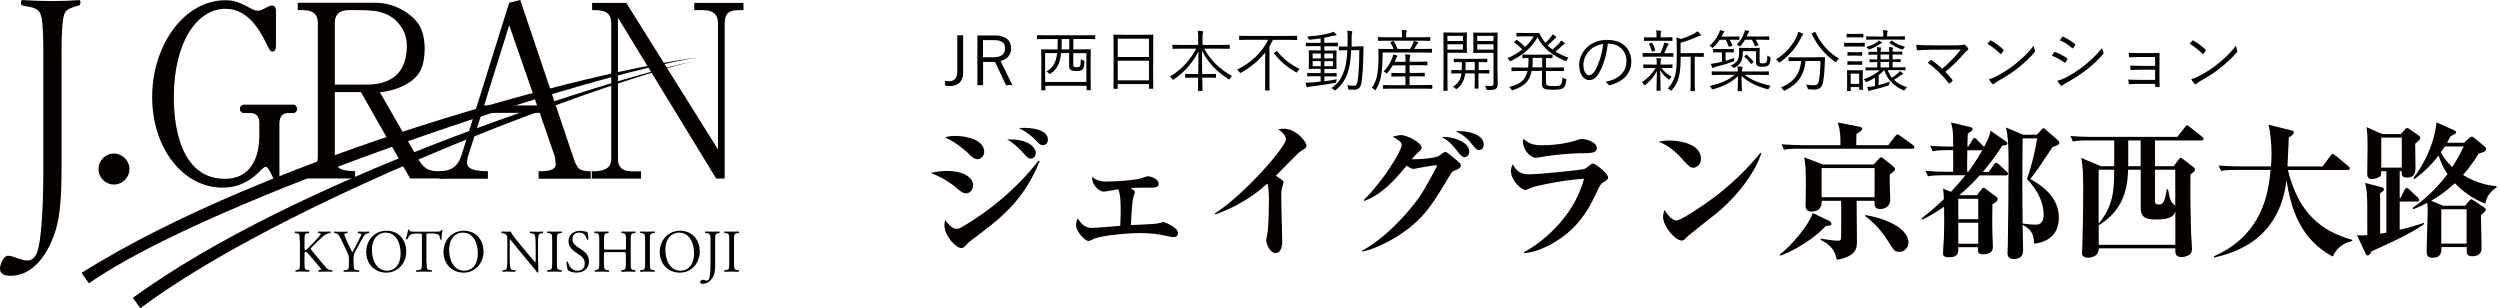 <?xml version="1.0" encoding="UTF-8"?>
<svg id="_レイヤー_2" data-name="レイヤー 2" xmlns="http://www.w3.org/2000/svg" viewBox="0 0 332.19 40.95">
  <defs>
    <style>
      .cls-1 {
        fill: #040000;
        stroke-width: 0px;
      }
    </style>
  </defs>
  <g id="_レイヤー_1-2" data-name="レイヤー 1">
    <g>
      <path class="cls-1" d="M127.98,9.67c0,1.26-.82,1.76-1.76,1.76-.19,0-.39-.02-.62-.04l-.04-.64c.23.04.42.04.62.04.56,0,1.02-.39,1.02-1.23v-4.87h.78v4.96Z"/>
      <path class="cls-1" d="M132.08,4.7c1.56,0,2.27.64,2.27,1.73,0,.81-.47,1.45-1.4,1.67l1.58,3.21h-.86l-1.45-3.08h-1.59v3.08h-.76v-6.6h2.22ZM130.62,7.61h1.36c1.1,0,1.57-.43,1.57-1.17s-.41-1.11-1.51-1.11h-1.42v2.28Z"/>
      <path class="cls-1" d="M145.52,5.13c0,.06,0,.07-.07.07-.05,0-.33-.02-1.17-.02h-1.66v1.38h.99c.9,0,1.23-.02,1.26-.02.06,0,.07,0,.07.07,0,.04-.02.37-.02,1.55v1.5c0,1.89.02,2.2.02,2.25,0,.06,0,.07-.07.07h-.42c-.06,0-.07,0-.07-.07v-.51h-5.48v.53c0,.06,0,.07-.07.07h-.41c-.06,0-.07,0-.07-.07,0-.05.02-.36.02-2.26v-1.33c0-1.35-.02-1.67-.02-1.72,0-.06,0-.07.07-.07.04,0,.36.02,1.26.02h.84c0-.29.02-.6.02-.93v-.45h-1.51c-.84,0-1.13.02-1.17.02-.06,0-.07,0-.07-.07v-.4c0-.06,0-.07.07-.07.04,0,.33.02,1.17.02h5.26c.84,0,1.12-.02,1.17-.02.06,0,.07,0,.07.07v.4ZM144.37,7.06h-1.76v1.42c0,.25,0,.34.09.39s.17.06.36.06c.17,0,.3,0,.4-.08.12-.09.14-.3.15-1,.11.08.22.13.32.17.16.05.17.08.16.28-.03.5-.09.82-.29.97-.2.14-.49.17-.73.17-.33,0-.56-.02-.75-.12-.16-.08-.26-.21-.26-.6v-1.67h-1.07c-.11,1.17-.43,2.05-1.36,2.71-.05.04-.09.06-.13.06s-.08-.03-.15-.1c-.08-.08-.19-.15-.31-.21.98-.57,1.31-1.36,1.42-2.46h-1.59v3.84h5.48v-3.84ZM142.08,5.19h-1.01v.47c0,.32,0,.62-.02.9h1.03v-1.38Z"/>
      <path class="cls-1" d="M153.22,8.67c0,2.56.02,3.01.02,3.05,0,.06,0,.07-.07.07h-.43c-.06,0-.07,0-.07-.07v-.55h-4.15v.56c0,.06,0,.07-.06.07h-.44c-.06,0-.07,0-.07-.07,0-.05.02-.5.02-3.07v-1.73c0-1.74-.02-2.2-.02-2.26,0-.06,0-.07.07-.07.05,0,.36.02,1.25.02h2.66c.89,0,1.19-.02,1.25-.02.06,0,.07,0,.07.07,0,.05-.02.52-.02,2.03v1.95ZM152.67,5.14h-4.15v2.43h4.15v-2.43ZM152.67,8.07h-4.15v2.6h4.15v-2.6Z"/>
      <path class="cls-1" d="M160,6.47c.83,1.47,2.07,2.75,3.7,3.62-.09.09-.19.21-.26.34-.05.09-.07.13-.11.13s-.07-.03-.13-.06c-1.5-.95-2.71-2.22-3.48-3.76,0,1.11,0,2.2.02,3.1h.65c.81,0,1.07-.02,1.12-.02.06,0,.07,0,.07.07v.38c0,.06,0,.07-.07.07-.05,0-.31-.02-1.12-.02h-.64c.02.93.04,1.59.04,1.69,0,.06,0,.07-.07.07h-.47c-.06,0-.07,0-.07-.07,0-.11.02-.75.03-1.69h-.55c-.81,0-1.07.02-1.11.02-.06,0-.07,0-.07-.07v-.38c0-.06,0-.07.07-.07.04,0,.3.02,1.11.02h.56c.02-.87.03-1.93.03-3.01-.75,1.51-1.93,2.82-3.27,3.71-.07.04-.11.07-.14.07-.04,0-.07-.04-.11-.13-.07-.13-.15-.23-.27-.32,1.34-.74,2.69-2.14,3.49-3.69h-1.9c-.85,0-1.15.02-1.19.02-.06,0-.07,0-.07-.07v-.4c0-.06,0-.07.07-.07.04,0,.34.02,1.19.02h2.16v-.8c0-.56,0-.75-.06-1.08.22,0,.44.03.62.05.06,0,.11.04.11.07,0,.07-.04.13-.05.2-.03.11-.04.26-.04.75v.81h2.34c.86,0,1.16-.02,1.2-.02.06,0,.07,0,.07.07v.4c0,.06,0,.07-.07.07-.04,0-.34-.02-1.2-.02h-2.09Z"/>
      <path class="cls-1" d="M172.38,5.25c0,.06,0,.07-.07.07-.05,0-.33-.02-1.18-.02h-1.99c-.14.3-.3.58-.46.85v4.5c0,.88.02,1.25.02,1.3,0,.06,0,.07-.07.07h-.47c-.06,0-.07,0-.07-.07,0-.05.02-.42.02-1.3v-3.67c-.81,1.03-1.84,1.91-3.17,2.66-.06.04-.1.05-.13.05-.04,0-.06-.04-.13-.13-.09-.13-.17-.21-.3-.3,1.8-.91,3.31-2.26,4.13-3.97h-2.61c-.85,0-1.14.02-1.18.02-.06,0-.07,0-.07-.07v-.41c0-.07,0-.08.07-.08.04,0,.33.02,1.18.02h5.21c.85,0,1.13-.02,1.18-.02.06,0,.07,0,.07.08v.41ZM169.58,6.82c.07-.05.11-.04.15,0,.78,1.03,1.93,1.88,2.96,2.33-.1.1-.21.24-.27.35-.05.09-.07.13-.12.13-.04,0-.07-.03-.14-.06-1.1-.6-2.06-1.43-2.85-2.45-.04-.05-.04-.08.06-.15l.21-.14Z"/>
      <path class="cls-1" d="M177.81,6.1c0,.06,0,.07-.05.07-.04,0-.32-.02-1.15-.02h-.63v.57h.48c.76,0,1.01-.02,1.07-.02.06,0,.07,0,.07.07,0,.04-.02.21-.02.73v.88c0,.5.02.69.02.73,0,.06,0,.07-.07.07-.05,0-.23-.02-1.07-.02h-.48v.57h.47c.79,0,1.04-.02,1.09-.02.06,0,.07,0,.07.07v.32c0,.06,0,.07-.07.07-.05,0-.3-.02-1.09-.02h-.47v.65c.56-.07,1.13-.16,1.65-.27-.04.11-.05.19-.06.27-.02.19-.02.18-.2.21-1.04.21-2.1.36-3.2.48-.18.02-.31.05-.35.07s-.07.04-.11.04c-.04,0-.08-.03-.11-.11-.04-.13-.09-.33-.13-.51.3,0,.56,0,.92-.03.31-.03.69-.06,1.09-.11v-.71h-.63c-.79,0-1.04.02-1.09.02-.06,0-.07,0-.07-.07v-.32c0-.06,0-.07.07-.07.05,0,.3.02,1.09.02h.63v-.57h-.44c-.76,0-1.01.02-1.07.02-.06,0-.07,0-.07-.07,0-.05.02-.23.02-.73v-.87c0-.52-.02-.7-.02-.74,0-.06,0-.07.07-.07.05,0,.3.02,1.07.02h.44v-.57h-.76c-.81,0-1.09.02-1.14.02-.06,0-.07,0-.07-.07v-.33c0-.06,0-.07.07-.07.04,0,.32.02,1.14.02h.76v-.59c-.44.06-.88.12-1.37.16-.16,0-.18.02-.23-.11-.05-.13-.13-.23-.2-.31,1.31-.08,2.19-.22,3.08-.47.16-.04.3-.1.41-.17.14.11.26.21.35.3.05.05.07.08.07.12,0,.05-.07.08-.15.08s-.22.04-.35.06c-.39.1-.76.18-1.13.25v.67h.63c.82,0,1.09-.02,1.14-.02.05,0,.06,0,.06.07v.33ZM175.5,7.11h-1.08v.65h1.08v-.65ZM175.5,8.12h-1.08v.68h1.08v-.68ZM177.12,7.11h-1.14v.65h1.14v-.65ZM177.12,8.12h-1.14v.68h1.14v-.68ZM180.12,6.17c.71,0,.93-.02.98-.02.06,0,.08.02.08.08-.02.28-.02.53-.02.8-.02,1.42-.08,2.88-.26,3.99-.11.63-.41.9-.97.9-.25,0-.45,0-.64-.02-.15,0-.15-.05-.16-.15,0-.16-.06-.31-.13-.43.3.05.57.08.88.08s.44-.16.51-.62c.16-.97.23-2.48.23-4.12h-1.08c-.04.9-.13,1.78-.32,2.51-.31,1.15-.77,2.02-1.71,2.77-.07.05-.1.08-.13.08-.03,0-.06-.03-.12-.08-.1-.11-.22-.19-.36-.24,1.01-.64,1.5-1.54,1.83-2.71.16-.59.25-1.43.3-2.32h-.09c-.7,0-.91.02-.96.02-.07,0-.08,0-.08-.07v-.38c0-.06,0-.07.08-.07.04,0,.26.02.96.02h.11c0-.34.02-.68.02-1.01,0-.56,0-.77-.06-1.1.21,0,.39.03.58.06.06,0,.1.04.1.08,0,.06-.02.11-.04.19-.04.09-.05.36-.05.83,0,.31,0,.64,0,.95h.53Z"/>
      <path class="cls-1" d="M190.29,6.93c0,.06,0,.07-.06.07s-.35-.02-1.24-.02h-5.28v.66c0,.69-.05,1.49-.16,2.23-.1.66-.3,1.35-.71,2.02-.04.07-.06.11-.09.11s-.05-.03-.11-.08c-.11-.12-.25-.21-.35-.26.42-.57.65-1.28.75-1.95s.13-1.43.13-2.07c0-.73-.02-1.03-.02-1.08,0-.06,0-.07.07-.07.05,0,.36.02,1.25.02h.7c-.11-.3-.24-.58-.39-.81-.04-.06-.04-.08.06-.13l.25-.11c.08-.04.1-.03.13.04.16.26.35.64.48,1h1.68c.14-.23.25-.44.36-.7.05-.12.1-.24.12-.37.18.04.38.11.51.16.06.03.08.05.08.09,0,.04-.03.08-.08.12-.05.04-.1.1-.16.21-.09.16-.18.32-.3.49h1.06c.89,0,1.18-.02,1.24-.02s.06,0,.06.07v.36ZM190.04,5.36c0,.06,0,.07-.07.07-.04,0-.35-.02-1.25-.02h-4.31c-.9,0-1.2.02-1.25.02-.06,0-.07,0-.07-.07v-.35c0-.07,0-.08.07-.08.04,0,.34.02,1.25.02h1.89v-.13c0-.39,0-.62-.06-.83.22,0,.42.03.58.04.06,0,.11.04.11.07,0,.06-.03.11-.05.17-.03.08-.04.21-.04.55v.13h1.89c.9,0,1.2-.02,1.25-.02.06,0,.07,0,.07.08v.35ZM190.3,11.73c0,.06,0,.07-.07.07-.04,0-.35-.02-1.26-.02h-3.89c-.9,0-1.2.02-1.25.02-.06,0-.07,0-.07-.07v-.36c0-.06,0-.07.07-.07.05,0,.35.02,1.25.02h1.67v-1.16h-.64c-.84,0-1.11.02-1.16.02-.06,0-.07,0-.07-.07v-.35c0-.06,0-.07.07-.07.05,0,.32.02,1.16.02h.64v-1.03h-1.68c-.2.35-.43.68-.72,1.03-.04.04-.06.07-.09.07-.04,0-.07-.03-.12-.09-.09-.1-.18-.16-.28-.22.56-.56.89-1.12,1.15-1.8.04-.12.09-.27.11-.44.18.04.37.09.49.14.07.04.08.05.08.09,0,.04-.04.07-.07.11-.04.04-.09.13-.14.26-.05.13-.1.25-.16.38h1.44v-.15c0-.41,0-.54-.06-.84.21,0,.4.03.58.04.06,0,.12.04.12.07,0,.06-.04.12-.05.18-.03.09-.05.21-.05.56v.13h1.11c.86,0,1.14-.02,1.19-.02.06,0,.07,0,.07.07v.36c0,.06,0,.07-.07.07-.05,0-.33-.02-1.19-.02h-1.11v1.03h.79c.84,0,1.12-.02,1.16-.02.06,0,.07,0,.07.07v.35c0,.06,0,.07-.07.07-.04,0-.32-.02-1.16-.02h-.79v1.16h1.69c.91,0,1.22-.02,1.26-.02.06,0,.07,0,.07.07v.36Z"/>
      <path class="cls-1" d="M194.9,6.14c0,.56.02.78.02.82,0,.06,0,.07-.07.07-.04,0-.27-.02-.9-.02h-1.62v3.13c0,1.28.02,1.81.02,1.86,0,.06,0,.07-.07.07h-.42c-.06,0-.07,0-.07-.07,0-.05.02-.58.02-1.86v-3.88c0-1.28-.02-1.83-.02-1.88,0-.06,0-.07.07-.07.05,0,.35.02,1.01.02h1.08c.63,0,.85-.02.9-.02.06,0,.07,0,.07.07,0,.05-.02.28-.02.82v.93ZM194.39,4.77h-2.06v.68h2.06v-.68ZM194.39,5.88h-2.06v.71h2.06v-.71ZM197.87,9.7c0,.06,0,.07-.07.07-.04,0-.34-.02-1.22-.02h-.13v.96c0,.66.02.93.02.99,0,.06,0,.07-.07.07h-.39c-.06,0-.07,0-.07-.07,0-.05.02-.32.02-.99v-.96h-1.27c-.06.47-.13.7-.27,1.02-.17.38-.44.73-.8,1.01-.05.04-.09.07-.12.07-.04,0-.07-.04-.14-.11-.1-.1-.21-.17-.31-.21.39-.22.7-.53.9-.93.13-.27.21-.56.23-.85h-.05c-.88,0-1.16.02-1.22.02-.06,0-.07,0-.07-.07v-.33c0-.06,0-.07.07-.07.05,0,.34.02,1.22.02h.09c0-.28.03-.63.03-1.07-.72,0-.98.02-1,.02-.07,0-.08,0-.08-.07v-.33c0-.06,0-.07.08-.07.04,0,.31.02,1.16.02h1.99c.84,0,1.12-.02,1.16-.02.05,0,.06,0,.06.07v.33c0,.06,0,.07-.06.07-.04,0-.31-.02-1.08-.02v1.07h.13c.88,0,1.17-.02,1.22-.02.06,0,.07,0,.07.07v.33ZM195.96,8.25h-1.21c0,.42,0,.77-.03,1.07h1.24v-1.07ZM198.98,9.8c0,.49.03.96.03,1.3,0,.39-.06.55-.23.68-.17.14-.37.18-1.08.18-.17,0-.16,0-.21-.17-.04-.17-.09-.28-.16-.39.23.03.44.04.65.04.39,0,.47-.07.47-.43v-3.99h-1.64c-.7,0-.92.02-.97.02-.07,0-.08,0-.08-.07,0-.04.02-.21.02-.77v-1.04c0-.55-.02-.72-.02-.77,0-.06,0-.07.08-.07.04,0,.27.02.97.02h1.15c.69,0,.92-.02.97-.02.06,0,.07,0,.07.07,0,.05-.02.41-.02,1.28v4.14ZM198.45,4.77h-2.16v.68h2.16v-.68ZM198.45,5.88h-2.16v.71h2.16v-.71Z"/>
      <path class="cls-1" d="M203.74,4.4c.39,0,.66-.02.73-.02.05,0,.08,0,.12.09.11.3.26.56.44.81.1.14.2.29.31.41.28-.23.53-.52.73-.77.09-.11.15-.21.22-.36.19.1.33.2.44.29.05.04.06.07.06.11,0,.04-.03.07-.08.1-.07.03-.13.06-.28.22-.24.26-.5.51-.79.75.2.2.42.38.65.55.35-.29.67-.6.89-.84.09-.11.17-.22.24-.36.18.1.3.18.43.28.05.04.07.08.07.12,0,.04-.04.07-.1.1-.06.03-.13.06-.27.21-.24.24-.52.49-.86.76.53.33,1.11.6,1.72.81-.09.1-.16.2-.22.32-.05.11-.08.14-.13.14-.03,0-.07-.02-.13-.04-1.66-.74-2.85-1.63-3.63-3.12-.73,1.27-1.78,2.27-3.5,3.13-.07.04-.11.05-.14.05-.04,0-.06-.04-.13-.14-.06-.11-.13-.19-.23-.27.78-.33,1.44-.73,1.98-1.16-.34-.37-.65-.64-1.04-.91-.05-.04-.05-.05,0-.12l.21-.2c.05-.05.07-.06.13-.03.41.29.73.57,1.07.93.48-.44.86-.91,1.14-1.41h-1.29c-.67,0-.88.02-.92.02-.07,0-.08,0-.08-.07v-.35c0-.06,0-.07.08-.07.04,0,.25.02.92.02h1.22ZM205.43,10.93c0,.24.04.35.12.4.1.06.33.11.88.11s.79-.04.92-.14c.13-.1.24-.37.28-1,.11.07.21.13.35.17.15.05.17.06.14.22-.09.61-.17.87-.46,1.05-.22.13-.7.18-1.24.18-.69,0-1.04-.04-1.24-.15-.22-.12-.29-.29-.29-.68v-1.67h-1.37c-.26,1.39-.99,2.04-2.44,2.54-.06.03-.11.04-.13.04-.05,0-.08-.04-.14-.13-.07-.12-.18-.22-.29-.3,1.49-.4,2.19-.91,2.45-2.14h-.81c-.9,0-1.19.02-1.25.02-.06,0-.07,0-.07-.07v-.36c0-.06,0-.07.07-.07.05,0,.35.02,1.25.02h.89c.04-.3.05-.64.05-1.03v-.23c-.51,0-.7.02-.74.02-.06,0-.07,0-.07-.07v-.34c0-.07,0-.08.07-.08.05,0,.31.02,1.08.02h1.67c.81,0,1.07-.02,1.12-.02.06,0,.07,0,.07.08v.34c0,.06,0,.07-.07.07-.04,0-.25,0-.81-.02v1.26h1.06c.9,0,1.19-.02,1.25-.02.06,0,.07,0,.07.07v.36c0,.06,0,.07-.07.07-.05,0-.35-.02-1.25-.02h-1.06v1.51ZM204.91,7.69h-1.25v.23c0,.38-.02.73-.04,1.03h1.3v-1.26Z"/>
      <path class="cls-1" d="M213.64,5.81c-.16,1.51-.62,3-1.18,3.91-.39.65-.79.92-1.32.92-.67,0-1.31-.73-1.31-2.03,0-.82.38-1.7,1.04-2.32.66-.62,1.56-.99,2.69-.99,2.01,0,3.2,1.17,3.2,2.88,0,1.46-.9,2.63-2.85,3.13-.11.03-.17,0-.23-.1-.05-.09-.17-.22-.35-.33,1.77-.35,2.79-1.31,2.79-2.8,0-1.33-1.03-2.27-2.31-2.27h-.17ZM211.26,6.67c-.6.59-.86,1.33-.86,1.93,0,.98.4,1.4.73,1.4.3,0,.57-.2.83-.65.46-.81.93-2.19,1.05-3.5-.7.09-1.32.39-1.75.82Z"/>
      <path class="cls-1" d="M222.21,8.98c0,.06,0,.07-.07.07-.04,0-.3-.02-1.08-.02h-.28c.36.52.73.8,1.33,1.15-.07.07-.15.17-.21.31-.04.07-.05.11-.08.11s-.06-.03-.13-.08c-.44-.32-.78-.68-1.09-1.2.02,1.44.06,2.29.06,2.67,0,.06,0,.07-.08.07h-.4c-.06,0-.07,0-.07-.07,0-.37.03-1.17.05-2.56-.37.72-.82,1.28-1.52,1.85-.06.04-.1.07-.13.07s-.05-.04-.09-.11c-.06-.13-.16-.26-.24-.33.79-.53,1.35-1.09,1.79-1.87h-.46c-.79,0-1.05.02-1.09.02-.06,0-.07,0-.07-.07v-.36c0-.06,0-.07.07-.07.04,0,.3.02,1.09.02h.63v-.02c0-.42,0-.64-.05-.84.19,0,.39.03.55.04.05,0,.09.04.09.07,0,.05-.02.09-.04.13-.03.06-.04.17-.04.6v.02h.43c.79,0,1.04-.02,1.08-.02.06,0,.07,0,.07.07v.36ZM222.36,7.48c0,.06,0,.07-.07.07-.05,0-.31-.02-1.11-.02h-1.73c-.81,0-1.07.02-1.11.02-.06,0-.07,0-.07-.07v-.37c0-.06,0-.07.07-.07.04,0,.3.02,1.11.02h1.18c.2-.39.31-.72.41-1.02.04-.13.07-.24.08-.39.2.04.34.08.48.13.08.03.11.06.11.11s-.03.07-.06.11c-.04.04-.09.1-.13.21-.12.3-.23.55-.39.86h.05c.78,0,1.04-.02,1.11-.02.06,0,.07,0,.07.07v.37ZM222.22,5.37c0,.06,0,.07-.07.07-.04,0-.3-.02-1.07-.02h-1.49c-.77,0-1.02.02-1.07.02-.06,0-.07,0-.07-.07v-.35c0-.06,0-.07.07-.07.04,0,.3.02,1.07.02h.52v-.28c0-.22,0-.45-.06-.65.23,0,.4.02.58.04.07,0,.12.04.12.07,0,.06-.03.11-.05.16-.04.08-.04.15-.04.37v.28h.43c.77,0,1.02-.02,1.07-.02.06,0,.07,0,.07.07v.35ZM219.42,5.69c.07-.03.09-.02.13.04.17.29.3.59.39.89.02.06,0,.09-.08.12l-.22.09c-.12.04-.14.04-.16-.04-.09-.32-.19-.61-.34-.9-.04-.06-.03-.08.09-.13l.21-.07ZM226.38,7.49c0,.06,0,.07-.07.07-.04,0-.3-.02-1.08-.02h-.04v3.16c0,.97.02,1.29.02,1.33,0,.07,0,.07-.07.07h-.44c-.06,0-.07,0-.07-.07,0-.04.02-.37.02-1.33v-3.16h-1.33c0,.95-.03,1.86-.22,2.62-.15.58-.35,1.09-.91,1.77-.05.07-.09.1-.13.1s-.06-.02-.12-.07c-.09-.09-.21-.15-.34-.21.57-.6.86-1.22,1.02-1.88.14-.6.18-1.39.18-2.52v-1.1c0-.49-.02-.88-.06-1.26.22.04.37.09.58.18.73-.2,1.33-.46,1.78-.7.18-.1.32-.21.45-.32.14.12.29.27.39.4.04.04.05.08.05.13,0,.04-.04.07-.12.08-.1,0-.2.04-.33.11-.6.3-1.37.58-2.23.81v1.38h1.93c.79,0,1.04-.02,1.08-.02.06,0,.07,0,.07.07v.38Z"/>
      <path class="cls-1" d="M231.11,5.23c0,.06,0,.07-.07.07-.04,0-.25-.02-.94-.02h-.26c.13.21.23.46.34.72.03.06,0,.08-.08.11l-.27.07c-.11.03-.13.03-.15-.04-.08-.27-.2-.57-.36-.85h-.83c-.21.35-.46.65-.79.97-.07.07-.1.1-.13.1s-.07-.03-.13-.09c-.1-.09-.19-.14-.28-.18.61-.55.99-1.1,1.26-1.71.04-.11.09-.23.12-.38.21.04.39.08.49.12.06.02.09.04.09.09s-.04.08-.07.12c-.04.04-.08.08-.13.2-.05.12-.12.23-.17.33h1.36c.69,0,.9-.02.94-.02.06,0,.07,0,.07.07v.33ZM231.84,9.96c.83.65,1.9,1.09,3.45,1.44-.1.09-.17.2-.24.33-.08.15-.09.16-.27.11-1.39-.4-2.45-.89-3.38-1.75.02,1.1.06,1.81.06,1.96,0,.05,0,.06-.07.06h-.44c-.05,0-.06,0-.06-.06,0-.15.04-.84.05-1.94-.93.88-1.94,1.37-3.26,1.74-.17.04-.18.04-.27-.12-.05-.11-.15-.23-.23-.3,1.51-.36,2.49-.78,3.31-1.48h-1.78c-.85,0-1.15.02-1.19.02-.06,0-.07,0-.07-.07v-.35c0-.06,0-.07.07-.07.04,0,.34.02,1.19.02h2.2v-.05c0-.22,0-.4-.04-.63.22,0,.39.03.56.04.07,0,.12.04.12.08,0,.06-.03.1-.04.16-.03.07-.05.16-.05.36v.04h2.32c.86,0,1.15-.02,1.19-.02.06,0,.07,0,.07.07v.35c0,.06,0,.07-.07.07-.04,0-.33-.02-1.19-.02h-1.92ZM229.29,8.08c.34-.1.72-.22,1.16-.39-.03.1-.04.18-.04.29q-.02.18-.18.23c-.7.25-1.42.47-2.19.65-.19.04-.3.09-.33.13s-.07.05-.12.05c-.04,0-.06-.03-.09-.09-.07-.15-.13-.3-.18-.46.23-.03.48-.07.82-.14.21-.04.43-.09.66-.15v-1.25h-.24c-.63,0-.81.02-.86.02-.06,0-.07,0-.07-.07v-.33c0-.06,0-.07.07-.07.05,0,.23.02.86.02h.9c.63,0,.82-.02.86-.02.06,0,.07,0,.07.07v.33c0,.06,0,.07-.07.07-.04,0-.23-.02-.86-.02h-.17v1.12ZM233.81,8.05c0,.23.03.28.08.32.06.04.14.05.36.05s.37-.03.46-.16c.07-.11.12-.32.13-.88.08.06.16.11.29.16.14.06.14.07.13.22-.03.44-.07.71-.26.89-.17.17-.42.22-.77.22-.33,0-.52-.02-.65-.08-.14-.07-.24-.2-.24-.5v-1.49h-1.76c0,1.23-.26,1.71-1.06,2.17-.06.04-.1.06-.13.06s-.06-.04-.13-.1c-.1-.11-.18-.16-.3-.21.93-.44,1.13-.78,1.13-1.98,0-.19-.02-.27-.02-.32,0-.06,0-.07.07-.07.05,0,.23.02.85.02h.9c.63,0,.81-.02.87-.02.06,0,.07,0,.07.07,0,.05-.02.24-.02.71v.91ZM235.1,5.23c0,.06,0,.07-.07.07-.04,0-.31-.02-1.12-.02h-.62c.13.2.24.41.36.66.03.05,0,.08-.08.11l-.27.08c-.1.03-.12.03-.14-.04-.1-.27-.22-.56-.39-.81h-.9c-.15.27-.33.53-.56.78-.06.07-.1.1-.13.1-.04,0-.06-.02-.12-.06-.11-.09-.19-.13-.28-.17.44-.47.76-.94.97-1.53.04-.13.07-.22.1-.4.21.04.34.06.47.1.06.02.1.04.1.09s-.03.07-.06.11c-.05.05-.07.09-.13.22-.04.12-.09.22-.14.33h1.81c.81,0,1.08-.02,1.12-.02.06,0,.07,0,.07.07v.33ZM232,7.31c.07-.06.08-.06.14,0,.3.25.59.55.84.86.04.06.04.07-.04.13l-.18.15c-.08.07-.09.08-.14,0-.24-.35-.5-.63-.81-.89-.05-.04-.05-.05.02-.12l.17-.14Z"/>
      <path class="cls-1" d="M239.54,4.69c-.06.05-.13.11-.16.2-.73,1.48-1.57,2.44-2.82,3.34-.07.05-.11.08-.13.08-.04,0-.07-.04-.13-.12-.09-.13-.21-.23-.31-.3,1.33-.81,2.29-2.01,2.79-3.13.08-.19.12-.34.14-.53.2.05.43.14.57.21.08.04.12.08.12.13,0,.03-.03.06-.07.1ZM241.2,7.61c.88,0,1.16-.02,1.22-.02.06,0,.08.02.08.08-.02.28-.02.57-.04.95-.02.72-.07,1.36-.21,2.26-.11.6-.39,1.02-1.15,1.02-.29,0-.47,0-.72-.03q-.18,0-.21-.21c-.04-.17-.1-.31-.18-.42.44.07.69.09,1.02.09.42,0,.61-.2.69-.67.11-.62.18-1.41.2-2.55h-2c-.13,1.86-1.06,3.13-2.7,3.9-.06.03-.1.04-.13.04-.04,0-.07-.04-.13-.13-.07-.12-.18-.22-.29-.3,1.65-.65,2.54-1.81,2.68-3.51h-.4c-.87,0-1.16.02-1.2.02-.06,0-.07,0-.07-.07v-.39c0-.06,0-.07.07-.07.04,0,.33.02,1.2.02h2.27ZM241.09,4.25c.11-.05.12-.04.14.03.64,1.43,1.74,2.7,3.12,3.5-.11.08-.22.22-.31.36-.05.08-.08.13-.11.13s-.06-.03-.13-.07c-1.37-.99-2.38-2.24-3.06-3.68-.04-.07,0-.07.08-.12l.27-.14Z"/>
      <path class="cls-1" d="M247.78,6.12c0,.07,0,.08-.07.08-.04,0-.24-.02-.9-.02h-.8c-.66,0-.85.02-.9.02-.06,0-.07,0-.07-.08v-.38c0-.06,0-.06.07-.06.04,0,.23.02.9.02h.8c.65,0,.85-.02.9-.02.06,0,.07,0,.07.06v.38ZM247.6,4.91c0,.06,0,.07-.07.07-.04,0-.21-.02-.75-.02h-.59c-.55,0-.71.02-.75.02-.06,0-.07,0-.07-.07v-.35c0-.06,0-.07.07-.07.04,0,.21.02.75.02h.59c.55,0,.71-.02.75-.02.06,0,.07,0,.07.07v.35ZM247.52,10.62c0,1.04.02,1.21.02,1.25,0,.06,0,.07-.07.07h-.35c-.06,0-.07,0-.07-.07v-.3h-1.13v.47c0,.05,0,.06-.07.06h-.36c-.06,0-.07,0-.07-.06s.02-.23.02-1.32v-.54c0-.54-.02-.73-.02-.79,0-.06,0-.07.07-.07.04,0,.21.02.73.02h.5c.53,0,.69-.02.74-.02.06,0,.07,0,.07.07,0,.04-.02.24-.02.65v.56ZM247.44,7.34c0,.06,0,.07-.08.07-.04,0-.18-.02-.67-.02h-.46c-.5,0-.64.02-.68.02-.06,0-.07,0-.07-.07v-.35c0-.06,0-.07.07-.07.04,0,.18.02.68.02h.46c.49,0,.63-.02.67-.02.07,0,.08,0,.08.07v.35ZM247.44,8.56c0,.05,0,.06-.08.06-.04,0-.18-.02-.67-.02h-.46c-.5,0-.64.02-.68.02-.06,0-.07,0-.07-.06v-.36c0-.06,0-.07.07-.07.04,0,.18.02.68.02h.46c.49,0,.63-.02.67-.02.07,0,.08,0,.08.07v.36ZM247.04,9.79h-1.13v1.35h1.13v-1.35ZM250.83,9.33c.14.37.33.7.57.99.29-.19.53-.36.79-.59.11-.09.18-.17.25-.29.15.1.26.18.38.28.03.03.04.06.04.1,0,.04-.03.08-.09.09-.07,0-.14.04-.3.16-.29.21-.5.36-.81.54.43.42.99.75,1.74.98-.09.07-.18.18-.24.3q-.09.16-.25.1c-1.34-.56-2.16-1.51-2.53-2.65h-.04c-.23.26-.47.47-.71.65v1.32c.49-.12,1-.27,1.46-.46-.02.09-.04.2-.04.29q0,.18-.18.23c-.75.27-1.51.46-2.07.58-.19.04-.29.07-.34.1-.04.02-.08.05-.13.05-.04,0-.06-.04-.09-.12-.04-.12-.09-.25-.13-.42.22,0,.5-.04.71-.08l.32-.06v-1.1c-.32.2-.67.38-1.07.56-.11.05-.13.06-.2-.06-.05-.11-.13-.21-.23-.29.99-.34,1.62-.73,2.1-1.19h-.54c-.9,0-1.2.02-1.24.02-.06,0-.07,0-.07-.07v-.27c0-.06,0-.07.07-.07.04,0,.34.02,1.24.02h.24v-.72c-.67,0-.92.02-.96.02-.06,0-.07,0-.07-.07v-.25c0-.06,0-.07.07-.07.04,0,.29.02.96.02v-.64c-.79,0-1.06.02-1.1.02-.06,0-.07,0-.07-.07v-.27c0-.06,0-.07.07-.07.04,0,.31.02,1.1.02v-.04c0-.23-.02-.38-.05-.59.18,0,.36.03.48.05.06,0,.1.03.1.07,0,.04,0,.06-.04.11-.03.05-.04.17-.04.39h1.13v-.03c0-.29,0-.41-.05-.59.19,0,.37.03.5.05.05,0,.09.04.09.07s0,.06-.04.11c-.04.05-.04.15-.04.38h.08c.84,0,1.08-.02,1.13-.02.06,0,.07,0,.07.07v.27c0,.06,0,.07-.07.07-.04,0-.29-.02-1.13-.02h-.08v.64c.71,0,.96-.02,1.01-.02s.06,0,.06.07v.25c0,.06,0,.07-.06.07s-.3-.02-1.01-.02v.72h.4c.9,0,1.2-.02,1.25-.02.06,0,.07,0,.07.07v.27c0,.06,0,.07-.07.07-.04,0-.35-.02-1.25-.02h-1.03ZM249.99,5.77c-.08.02-.15.04-.24.11-.37.27-.71.46-1.29.66-.17.06-.16.05-.25-.08-.06-.09-.15-.17-.23-.23.62-.15,1.09-.39,1.4-.61.1-.07.19-.15.26-.25.15.08.27.15.37.22.05.04.07.06.07.1s-.04.07-.08.08ZM253.1,5.21c0,.06,0,.07-.07.07-.05,0-.35-.02-1.23-.02h-2.52c-.88,0-1.17.02-1.23.02-.06,0-.07,0-.07-.07v-.31c0-.06,0-.07.07-.07.05,0,.35.02,1.23.02h.96v-.17c0-.28,0-.48-.06-.67.21,0,.42.03.55.04.06,0,.11.04.11.07,0,.05-.03.1-.05.15-.04.07-.04.2-.04.4v.17h1.07c.88,0,1.17-.02,1.23-.02.06,0,.07,0,.07.07v.31ZM251.01,7.24h-1.13v.64h1.13v-.64ZM251.01,8.24h-1.13v.72h1.13v-.72ZM251.26,5.45c.08-.08.09-.07.15-.03.57.42.95.57,1.72.8-.06.04-.14.15-.2.26q-.07.12-.24.08c-.57-.2-1.06-.46-1.6-.84-.05-.04-.04-.05.04-.13l.13-.13Z"/>
      <path class="cls-1" d="M260.24,6.01c.4,0,.57-.03.65-.07s.16-.04.22.03c.15.13.28.27.39.42.08.12.04.21-.04.27-.13.1-.22.14-.42.38-.66.78-1.6,1.74-2.55,2.5.3.3.65.69.92,1.05.06.07.06.12,0,.19-.1.11-.22.21-.33.29-.07.04-.1.05-.15-.03-.81-1.04-1.73-1.94-2.77-2.69.11-.11.26-.26.36-.35.06-.05.09-.04.17,0,.52.39.97.75,1.38,1.13.93-.77,1.88-1.76,2.48-2.54l-3.94.02c-.73,0-1.28.04-1.77.07-.1,0-.13-.02-.14-.1-.03-.18-.06-.4-.07-.63.59.06,1.21.07,1.99.07h3.64Z"/>
      <path class="cls-1" d="M264.42,5.41c.06-.06.11-.05.16-.02.5.28,1.09.7,1.61,1.19.06.06.07.1.03.17-.07.11-.23.31-.3.39-.05.06-.08.07-.14,0-.53-.52-1.12-.98-1.7-1.33.12-.14.25-.3.35-.41ZM265.22,10.16c.97-.51,1.76-.99,2.59-1.67.9-.74,1.65-1.41,2.42-2.41.04.25.09.42.15.59.05.12.04.19-.06.31-.6.71-1.39,1.42-2.18,2.06-.76.61-1.66,1.18-2.69,1.75-.24.14-.41.28-.49.35-.09.08-.16.08-.24,0-.13-.14-.3-.36-.44-.61.35-.1.62-.21.94-.37Z"/>
      <path class="cls-1" d="M272.92,6.97c.04-.06.08-.08.15-.06.58.21,1.09.48,1.58.81.09.06.08.12.04.19-.06.12-.15.28-.23.38-.05.07-.1.08-.17.02-.49-.39-1.06-.68-1.65-.9.12-.17.21-.35.28-.44ZM274.31,10.4c.82-.43,1.62-.9,2.46-1.54.77-.6,1.75-1.47,2.55-2.48.04.23.08.38.17.58.04.09.03.16-.04.24-.75.88-1.53,1.56-2.36,2.19-.8.62-1.67,1.15-2.62,1.67-.2.11-.34.21-.43.3-.08.08-.17.06-.25-.03-.12-.13-.29-.39-.42-.6.31-.07.59-.17.94-.35ZM273.98,4.93c.05-.08.08-.08.16-.04.56.23,1.08.56,1.56.93.08.06.07.1.03.18-.07.12-.17.29-.26.39-.05.06-.09.04-.16-.02-.44-.4-1.02-.76-1.6-1.01.09-.13.19-.3.28-.42Z"/>
      <path class="cls-1" d="M286.37,7.57h-2.02c-.39,0-.98.04-1.33.05-.09,0-.13-.02-.13-.13,0-.13-.03-.3-.04-.48.49.04,1,.04,1.5.04h1.44c.35,0,.73,0,1.06-.02.1,0,.11.03.11.12,0,.38-.02.75-.02,1.11v1.9c0,.34,0,.81.03,1.26,0,.1-.03.13-.13.13-.09,0-.25,0-.36,0-.09,0-.11-.02-.11-.1v-.31h-2.1c-.38,0-.84.03-1.29.05-.09,0-.12-.02-.13-.13-.02-.13-.04-.32-.04-.49.49.03,1.03.04,1.47.04h2.08v-1.34h-1.86c-.35,0-.89,0-1.28.04-.1,0-.13-.02-.14-.13-.02-.12-.03-.3-.03-.47.51.03,1.02.04,1.44.04h1.87v-1.2Z"/>
      <path class="cls-1" d="M291.29,5.41c.06-.06.11-.05.16-.02.5.28,1.09.7,1.61,1.19.06.06.07.1.03.17-.07.11-.23.31-.3.39-.05.06-.08.07-.14,0-.53-.52-1.12-.98-1.7-1.33.12-.14.25-.3.35-.41ZM292.1,10.16c.97-.51,1.76-.99,2.59-1.67.9-.74,1.65-1.41,2.42-2.41.04.25.09.42.15.59.05.12.04.19-.06.31-.6.71-1.39,1.42-2.18,2.06-.76.61-1.66,1.18-2.69,1.75-.24.14-.41.28-.49.35-.09.08-.16.08-.24,0-.13-.14-.3-.36-.44-.61.35-.1.62-.21.94-.37Z"/>
    </g>
    <g>
      <path class="cls-1" d="M128.41,25.69c-.47,0-.73-.22-1.47-.85-.18-.14-1.32-1.12-3.28-1.87.53-.1,1.28-.26,2.14-.26,2.08,0,3.5.79,3.5,1.91,0,.51-.37,1.06-.88,1.06ZM128.87,32.08c-.22.18-.35.31-.49.47-.28.31-.37.41-.65.41-.67,0-2.24-1.55-2.24-3.09,0-.26.04-.41.1-.63.14.2.83,1.16,1.49,1.16.26,0,.43-.04.79-.26,3.12-1.81,7.11-4.87,10.12-8.8l.16.08c-2.22,5.37-5.09,7.53-9.28,10.65ZM129.91,21.15c-.47,0-.73-.26-1.45-.96-.29-.27-1.59-1.38-2.91-1.95.49-.12.79-.18,1.36-.18,1.98,0,3.87.73,3.87,2.1,0,.65-.49.98-.86.98ZM136.96,21.07c-.33,0-.39-.08-1.1-.86-.16-.18-.92-1.04-2.04-1.69,3.09-.08,3.81,1.24,3.81,1.77,0,.45-.28.79-.67.79ZM138.55,19.29c-.29,0-.35-.06-1.02-.75-.18-.18-.96-.98-2.14-1.51.26-.02.41-.04.75-.04.18,0,3.1,0,3.1,1.55,0,.47-.27.75-.69.75Z"/>
      <path class="cls-1" d="M155.91,31.51c-.2,0-1.08-.2-1.4-.26-.33-.08-1.49-.28-3.01-.28-1.59,0-4.8.28-6.03.71-.14.06-.69.35-.81.35-.45,0-1.67-1.22-1.67-2.08,0-.41.1-.69.2-.92.35.51.86,1.26,1.89,1.26.22,0,3.42-.24,3.77-.28.04-.85.06-1.4.06-1.95,0-.85,0-2.24-.33-2.91-.29.04-1.63.31-1.91.31-.75,0-1.67-1.1-1.55-1.95.75.61,1.61.61,1.77.61,1.47,0,2.95-.12,4.38-.33.22-.04,1.08-.37,1.26-.37.35,0,1.43.33,1.43,1,0,.51-.61.51-.9.51-.71,0-2.2,0-2.83.06.57.37.57.45.57.55,0,.12-.2.59-.22.71-.18.69-.31,3.52-.31,3.66.55-.04,2.97-.12,3.46-.2.14-.02.75-.2.88-.2.18,0,1.91.71,1.91,1.42,0,.47-.31.57-.61.57Z"/>
      <path class="cls-1" d="M172.9,20.05c-.47.26-2.83,2.79-3.36,3.3.26.18.53.35.79.55.14.1.22.16.22.33,0,.06-.18.65-.2.71-.1.37-.1.83-.1,1.24,0,1.67.12,4.34.12,5.99,0,.83-.31,1.45-.86,1.45-.81,0-1.26-1.26-1.26-1.69,0-.18.18-1.02.2-1.2.08-.45.16-2.97.16-3.81,0-.55,0-2.18-.22-2.52-2,1.81-4.34,3.2-6.9,4.09l-.08-.12c4.07-2.61,9.45-8.9,9.45-9.83,0-.65-.57-1.04-1.02-1.36.24-.04.41-.08.69-.08,1.75,0,3.07,1.77,3.07,2.24,0,.33-.31.49-.69.69Z"/>
      <path class="cls-1" d="M193.2,22.7c-.26.1-.29.16-.67.79-2.08,3.48-3.22,5.39-6.05,7.37-1.75,1.24-4.01,2.3-5.46,2.57l-.04-.12c2.2-1.12,5.29-3.89,7.57-7.06.71-.98,2.38-4.11,2.38-4.17,0-.12-.12-.12-.18-.12-.47,0-2.85.49-2.95.49-.24,0-.69-.28-.9-.43-1.63,1.95-3.14,3.73-5.62,4.68l-.08-.12c2.83-2.77,5.05-6.66,5.05-7.29,0-.43-.39-.67-1.2-1.12.71-.22,1.12-.22,1.18-.22.61,0,2.67.94,2.67,1.69,0,.18-.04.22-.55.69-.1.1-.43.41-.77.83,1.95.02,3.36-.29,3.52-.39.14-.1.83-.61.96-.61.16,0,1.42,1.06,1.63,1.24.31.28.41.35.41.57,0,.37-.27.47-.9.73ZM194.6,20.88c-.31,0-.51-.26-.73-.51-.67-.86-1.28-1.65-2.32-2.18,1.47-.08,3.68.65,3.68,1.95,0,.51-.37.75-.63.75ZM196.5,19.93c-.29,0-.35-.08-1.02-.9-.16-.22-.83-1.06-2.1-1.61,1.93-.08,3.77.53,3.77,1.77,0,.29-.1.75-.65.75Z"/>
      <path class="cls-1" d="M213.11,24.18c-.41.26-.47.35-.94,1.34-.83,1.75-1.81,3.83-4.28,5.76-1.1.86-3.11,2.14-5.37,2.36l-.02-.14c2.04-1.04,6.6-4.46,7.98-9.75-2.91.18-6.33.94-6.9,1.16-.12.04-.77.33-.86.33-.63,0-1.95-1.32-1.95-2.52,0-.33.08-.57.24-.88.71,1.32,1.61,1.32,2.2,1.32,1.3,0,7-.57,7.39-.73.14-.1.71-.53.83-.61.08-.06.16-.08.28-.08.29,0,1.97,1.32,1.97,1.83,0,.26-.18.39-.55.61ZM210.18,20.35c-1.16,0-3.81.24-4.89.43-.88.16-.98.18-1.22.18-.75,0-1.71-1.06-1.71-2.16,0-.12.02-.18.06-.37.85.83,1.73.87,2.48.87,2.18,0,3.87-.43,4.28-.57.45-.16.83-.27,1-.27.51,0,2,.39,2,1.22,0,.65-.71.67-2,.69Z"/>
      <path class="cls-1" d="M224.98,22.29c-.39,0-.59-.22-1.42-1.12-.94-1.06-1.93-1.87-3.16-2.34.41-.08.84-.16,1.47-.16,1.1,0,4.15.35,4.15,2.44,0,.77-.59,1.18-1.04,1.18ZM227.98,28.42c-.57.47-3.54,2.79-3.66,2.91-.55.57-.61.63-.88.63-.84,0-2.46-1.89-2.46-3.14,0-.37.12-.69.2-.92.83,1.38,1.51,1.4,1.59,1.4.55,0,3.32-1.83,4.93-3.03,2.4-1.79,4.64-3.99,6.21-5.96l.12.06c-.53,1.79-2.48,5.15-6.05,8.06Z"/>
      <path class="cls-1" d="M242.6,30.04c-1.43,1.51-3.68,3.05-6.03,3.93l-.1-.12c1.73-1.38,3.87-3.95,4.4-5.54l2.2,1.04c.08.04.28.2.28.37,0,.24-.08.24-.75.31ZM254.08,19.76h-14.92c-1.2,0-1.63.04-2.12.14l-.31-.73c1.2.1,2.57.12,2.79.12h5.03c0-1.28,0-1.81-.35-3.01l2.85.55c.16.04.39.12.39.28,0,.24-.31.41-.77.69-.02,1.02-.02,1.22-.02,1.49h4.25l.94-1.2c.06-.08.18-.24.29-.24.08,0,.26.12.39.22l1.65,1.18c.06.04.2.16.2.29,0,.2-.16.22-.29.22ZM251.11,23.22c-.02.41-.02,1.04,0,1.55,0,.28.06,1.51.06,1.75,0,1.14-1.1,1.26-1.3,1.26-.81,0-.81-.45-.79-1.1h-2.38c0,.84.04,4.64.04,5.4,0,.83,0,1.97-2.69,2.44-.14-1.26-1-2.12-2.14-2.65l.04-.16c1.51.24,1.77.27,2.3.27.26,0,.39-.08.39-.49,0-.77.04-4.13,0-4.81h-2.59c.02.31.06,1.43-1.34,1.43-.79,0-.79-.59-.79-.85,0-.43.04-2.32.04-2.71,0-2.24-.08-2.73-.22-3.64l2.48.94h6.76l.69-.75c.14-.14.2-.2.29-.2.06,0,.12.02.29.16l1.26,1c.1.08.29.24.29.39,0,.24-.26.41-.71.75ZM249.09,22.33h-7.04v3.87h7.04v-3.87ZM252.37,33.46c-.61,0-.69-.14-1.53-1.47-.08-.14-1.3-2.1-3.01-3.28l.02-.14c2.3.35,5.74,1.63,5.74,3.66,0,.51-.39,1.24-1.22,1.24Z"/>
      <path class="cls-1" d="M266.52,23.31h-3.48c-.59.67-1.42,1.53-2.69,2.63h2.34l.59-.77c.1-.14.2-.22.28-.22s.24.1.31.16l1.32.98c.12.1.27.22.27.39,0,.24-.35.45-.71.65,0,.73-.06,2.1,0,4.09,0,.24.06,1.3.06,1.53,0,.29,0,1.04-1.32,1.04-.67,0-.71-.29-.65-.94h-2.63c.02.73.04,1.34-1.3,1.34-.73,0-.73-.37-.73-.57,0-.29.1-1.73.12-2.04.04-1.38.06-2.54.02-4.11-1.28.88-2.2,1.38-2.87,1.71l-.12-.16c.65-.51,1.63-1.28,2.97-2.56-.04-.86-.08-1.14-.12-1.4l1.06.43c1.08-1.2,1.4-1.55,1.91-2.2h-2.85c-1.38,0-1.75.06-2.12.14l-.33-.73c.94.08,1.87.12,2.81.12h.87v-2.87h-.61c-1.38,0-1.75.08-2.12.14l-.33-.73c1.02.1,2.04.12,3.07.12,0-1-.04-2.06-.12-2.46-.04-.2-.12-.57-.18-.75l2.54.61c.12.02.33.1.33.26,0,.18-.06.22-.63.59-.02.26-.06,1.32-.06,1.75h.12l.53-.88c.06-.1.16-.26.29-.26.16,0,.27.14.35.24l.83.85s.08.06.1.08c.65-1.26.69-1.38.86-2.14l2.02,1.4c.06.04.22.16.22.27,0,.31-.47.29-.67.28-.55.86-1.4,2.12-2.59,3.52h.77l.69-.96c.16-.22.22-.26.31-.26s.29.16.39.24l1,.94c.08.08.18.18.18.29,0,.2-.2.22-.29.22ZM262.86,26.42h-2.65v2.71h2.65v-2.71ZM262.86,29.6h-2.65v2.79h2.65v-2.79ZM261.41,19.97c-.02.22-.02,2.4-.02,2.87h.14c.33-.45,1.02-1.4,1.87-2.87h-1.98ZM272.73,19.54c-1.45,2.2-2.08,3.16-2.95,4.25,1.16.67,3.79,2.16,3.79,5.13,0,2.1-1.26,3.22-3.28,3.46-.08-1.06-.14-1.75-1.53-2.52.02.53.06,3.09.06,3.44,0,.86-.59,1.12-1.26,1.12-.81,0-.81-.61-.81-.83,0-.16.04-.96.04-1.16.06-3.14.1-7.7.1-10.99,0-2.34-.1-3.52-.35-4.5l2.3.96h1.81l.61-.67c.06-.08.18-.2.27-.2.08,0,.2.1.28.18l1.61,1.4c.12.12.22.26.22.35,0,.26-.29.39-.9.57ZM269.33,23.79c.73-2.02,1.24-4.5,1.36-5.4h-1.93c-.02,2.08-.04,4.17-.04,6.25,0,2.46.02,2.73.04,5.05.35.08,1.2.16,1.71.16.31,0,1.08-.02,1.08-1.3,0-1.02-.27-2.71-2.22-4.76Z"/>
      <path class="cls-1" d="M292.5,18.66h-6.15v3.42h2.48l.69-.92c.08-.12.14-.2.24-.2.08,0,.14.06.26.14l1.43,1.1c.12.1.22.2.22.31,0,.22-.2.37-.61.67-.04,3.01.04,6.54.08,7.72.02.33.12,1.83.12,2.14,0,.33-.06.57-.29.77-.33.26-.79.35-1.1.35-.88,0-.84-.59-.81-1.16h-10.18c0,1.24-1.3,1.24-1.42,1.24-.79,0-.81-.45-.81-.65,0-.12.04-.83.04-.92.04-.9.12-4.4.12-7.33,0-2.63-.06-3.26-.26-4.36l2.59,1.1h1.79v-3.42h-3.38c-1.36,0-1.75.08-2.12.14l-.31-.73c.92.08,1.85.12,2.79.12h11.4l1-1.28c.12-.16.2-.26.29-.26s.2.08.37.22l1.63,1.28c.08.06.2.18.2.29,0,.2-.2.22-.29.22ZM289.04,28.11c-.16.47-.43,1.06-2.57,1.06-1.63,0-2.02-.53-2.02-1.53v-5.09h-1.67c-.1,2.83-.77,5.44-3.91,7.39v2.59h10.18v-4.42ZM278.86,22.55v7.17c1.95-2.4,2.06-4.38,2.06-7.17h-2.06ZM284.44,18.66h-1.65v3.42h1.65v-3.42ZM289.04,22.55h-2.69v4.17c0,.22,0,.45.51.45.43,0,.75-.08,1.06-2.02h.16c.29,1.57.31,1.59.96,2.2v-4.8Z"/>
      <path class="cls-1" d="M309.95,34.08c-4.4-2.34-5.56-6.54-6.13-10.12-.98,8.16-7.25,9.69-9.59,10.26l-.08-.16c5.62-2.46,7.21-7.02,7.55-11.48h-4.46c-1.36,0-1.75.06-2.12.14l-.31-.73c.92.08,1.85.12,2.79.12h4.15c.04-.35.08-.9.08-1.73,0-1.24-.12-2.59-.39-3.81l2.99.75c.31.08.37.16.37.28,0,.22-.24.39-.67.67-.02.55-.16,3.24-.18,3.85h4.66l1.06-1.42c.1-.14.2-.24.29-.24s.24.1.39.22l1.69,1.4c.08.06.2.16.2.29,0,.2-.18.22-.29.22h-7.94c1.36,5.6,4.34,8.12,8.55,9.28v.16c-.61.14-1.85.45-2.59,2.06Z"/>
      <path class="cls-1" d="M319.03,17.81l.51-.59c.08-.1.18-.22.31-.22.1,0,.2.08.29.14l1.18.81c.14.1.27.24.27.37,0,.18-.08.29-.67.79,0,.49.04,2.69.04,3.14s0,1.34-1.1,1.34c-.77,0-.75-.39-.73-.84h-.27v3.56h.1l.55-1.08c.06-.12.18-.26.29-.26s.24.1.35.22l1.12,1.06c.1.08.18.2.18.31,0,.18-.16.22-.29.22h-2.3v3.75c.2-.04,1.4-.31,3.2-.92l.04.16c-1.69,1.32-6.25,3.28-6.98,3.62-.18.35-.26.55-.51.55-.14,0-.22-.12-.29-.28l-1.14-2.42c.2.02.39.04.63.04.26,0,.63-.04.75-.04,0-4.42,0-4.78-.08-5.76-.04-.49-.18-.98-.22-1.18l2.22.57c.12.04.29.1.29.28,0,.2-.18.29-.51.53v5.37c.08-.02.55-.1.83-.14v-8.16h-.69c0,.45,0,.49-.08.61-.18.22-.69.43-1.16.43s-.61-.29-.61-.65c0-.59.04-3.22.04-3.77,0-1.14-.02-1.71-.14-2.48l2.1.92h2.46ZM316.41,18.28v3.99h2.73v-3.99h-2.73ZM328.09,18.34c.08-.08.22-.18.35-.18.08,0,.18.04.26.1l1.44,1.2c.1.08.2.2.2.33,0,.35-.35.45-.98.61-1.02,1.69-1.97,2.71-2.08,2.85,1.83,1.12,3.42,1.38,4.46,1.51v.14c-.96.63-1.3,1.26-1.51,2.16-.79-.31-2.44-1.04-4.03-2.71-1.32,1.2-2.44,1.93-3.16,2.32l1.59.67h2.93l.47-.59c.08-.08.22-.26.33-.26.14,0,.26.08.41.2l1.3.86c.12.08.24.18.24.29,0,.2-.26.41-.65.73,0,.69.08,3.69.08,4.32,0,.35,0,1.16-1.28,1.16-.71,0-.71-.41-.69-1.22h-3.36c0,.67,0,1.42-1.24,1.42-.73,0-.73-.57-.73-.86,0-.86.14-4.68.14-5.44,0-.33-.02-.63-.06-1-.85.45-1.4.67-1.85.85l-.08-.18c.86-.63,2.77-2.02,4.62-4.48-.43-.63-.88-1.49-1.18-2.48-.67.88-1.67,2.02-3.22,3.14l-.12-.14c1.04-1.4,2.67-3.95,3.07-7.39l2.26,1c.12.06.35.18.35.31s-.12.26-.73.49c-.28.51-.35.67-.49.9h2.26l.69-.65ZM324.86,19.46c-.26.37-.31.49-.53.77.37.71.85,1.34,1.51,1.96.06-.08.77-1.12,1.53-2.73h-2.52ZM327.75,27.81h-3.36v4.56h3.36v-4.56Z"/>
    </g>
    <g>
      <path class="cls-1" d="M92.9,7.63c-13.91,1.95-64.8,18.63-81.09,30.02l-.97-1.4C35.85,20.57,79.09,9.26,92.9,7.63"/>
      <path class="cls-1" d="M92.23,8.1c-14.31,3.5-54.44,18.61-73.58,32.85l-1-1.38c21.61-15.7,60.83-28.4,74.58-31.47"/>
      <path class="cls-1" d="M8.18,22.31c0,3.35-.16,6.28-.77,8.23-1.05,3.39-3.08,6.11-6.04,6.11-.38,0-1.37-.04-1.37-.93,0-.72.51-1.74,1.08-1.74.73,0,1.65.64,2.57.64.67,0,1.05-.51,1.28-1.1.73-1.95.83-8.44.83-10.69V6.92c0-2.46-.09-4.62-.45-5.22-.32-.55-.98-.72-1.49-.8l-.95-.21c-.13-.25-.13-.51.03-.68,1.75.09,2.77.13,4.07.13s2.48-.04,3.6-.13c.16.13.16.43.03.68l-.48.13c-.51.17-1.18.34-1.5.89-.35.64-.44,2.76-.44,5.22v15.4Z"/>
      <path class="cls-1" d="M15.14,24.52c-1.12,0-2.05-.93-2.05-2.06s.93-2.06,2.05-2.06,2.06.93,2.06,2.06-.93,2.06-2.06,2.06"/>
      <path class="cls-1" d="M37.13,23.68c0,.17,0,.61-.32.61-.18,0-.3-.2-.51-.61-.21-.47-.65-1.52-1.01-1.52-.27,0-1.07.95-1.28,1.08-1.48,1.29-2.97,1.69-4.46,1.69-5.2,0-9.33-5.2-9.33-12.06S24.47.03,29.96.03c.84,0,1.58.13,2.97.88.83.47,1.07.51,1.28.51.18,0,.44,0,1.1-.37.5-.27.68-.31.8-.31.38,0,.56.24.56.74v4.46c0,.54-.09.91-.44.91-.3,0-.36-.1-.95-1.29-.86-1.69-2.38-4.39-5.32-4.39-3.83,0-6.86,4.52-6.86,11.72,0,1.52,0,10.87,6.78,10.87,3.36,0,4.58-2.67,4.58-5.81v-1.62c0-.84-.45-1.31-1.13-1.31h-.98c-.27,0-.47-.24-.47-.54,0-.34.24-.57.47-.57h6.63c.3,0,.5.3.5.57,0,.3-.23.54-.5.54h-.72c-.62,0-1.13.4-1.13,1.38v7.26Z"/>
      <path class="cls-1" d="M54.06,6.07c0,3.79-2.25,5.17-5.35,5.17h-4.22V3.05c0-2.02,1.88-1.7,3.21-1.7,2.08,0,4.11.13,5.52,2.09.55.74.84,1.67.84,2.63M59.27,23.72v-.97c-1.77,0-2.69.16-3.71-1.64l-5.09-8.87c1.71-.07,4.48-1.06,5.38-2.83.44-.83.58-2.02.58-2.99,0-1.03-.23-2.38-.81-3.22-1.25-1.76-3.64-2.83-5.61-2.83h-10.44v.97c1.19,0,2.66-.07,2.66,1.7v17.84c0,1.7-1.5,1.8-2.66,1.86v.97h7.61v-.97c-1.3-.06-2.69,0-2.69-1.86v-8.64h3.47l6.53,11.47h4.78Z"/>
      <path class="cls-1" d="M71.36,14.01h-7.03l3.33-10.67,3.7,10.67ZM78.5,23.75v-1c-1.56,0-1.82-.32-2.34-1.89L69.13,0l-1.47.36-6.33,20.24c-.49,1.58-1.48,2.15-2.92,2.15v1h6.42v-1c-.7-.03-2.78.03-2.78-1.12,0-.23.03-.45.09-.68l1.88-5.95h7.7l1.99,5.76.14,1.06c0,1-1.73.93-2.28.93v1h6.94Z"/>
      <path class="cls-1" d="M96.29,3.08v20.64h-1.13l-13.05-21.37v18.77c0,1.93,1.82,1.64,3.07,1.64v.97h-6.54v-.97c1.02,0,2.58-.06,2.58-1.64V3.15c0-1.8-1.3-1.8-2.54-1.8V.38h4.54l12.18,19.48V3.08c0-1.99-1.85-1.73-3.15-1.73V.38h6.54v.97c-1.33,0-2.49-.1-2.49,1.73"/>
    </g>
    <path class="cls-1" d="M39.82,32c0-.84-.02-.97-.45-1.01l-.19-.02s-.03-.18.02-.2c.37.02.61.02.95.02.3,0,.55,0,.88-.02.05.02.06.17.02.2l-.14.02c-.44.05-.45.17-.45,1.01v.92c0,.15.02.31.1.31.07,0,.16-.05.21-.09.11-.1.3-.31.39-.39l.82-.86c.14-.15.51-.55.59-.67.04-.06.05-.1.05-.13s-.03-.06-.13-.08l-.2-.05c-.05-.06-.04-.16.02-.2.26.02.57.02.83.02s.52,0,.75-.02c.05.04.06.15.02.2-.2.02-.49.1-.7.23-.21.13-.64.51-1.06.93l-.68.68c-.11.11-.17.19-.17.25,0,.06.05.12.14.25.72.88,1.3,1.6,1.89,2.26.18.19.35.3.61.33l.2.02c.05.04.04.18-.02.2-.2-.02-.49-.02-.85-.02-.31,0-.58,0-.92.02-.05-.02-.08-.15-.03-.2l.17-.03c.11-.02.18-.04.18-.08,0-.05-.05-.11-.11-.19-.14-.19-.34-.41-.63-.76l-.61-.72c-.43-.51-.55-.68-.73-.68-.11,0-.13.1-.13.39v1.04c0,.84.02.96.44,1l.2.02s.03.18-.01.2c-.37-.02-.63-.02-.92-.02-.31,0-.57,0-.88.02-.04-.02-.06-.14-.01-.2l.15-.02c.4-.06.42-.16.42-1v-2.9Z"/>
    <path class="cls-1" d="M46.99,34.88c0,.86.05.99.45,1.02l.29.02s.03.18-.02.2c-.47-.02-.73-.02-1.03-.02-.32,0-.59,0-.99.02-.04-.02-.06-.15-.01-.2l.23-.02c.44-.05.45-.16.45-1.02v-.41c0-.44-.02-.55-.24-1l-.89-1.85c-.26-.53-.37-.57-.6-.61l-.21-.04c-.04-.06-.04-.17.02-.2.24.02.51.02.88.02s.62,0,.81-.02c.07.02.07.15.02.2l-.1.02c-.27.04-.32.08-.32.14,0,.08.2.54.23.62.28.6.56,1.23.86,1.79.23-.43.48-.89.71-1.36.21-.42.49-.96.49-1.06,0-.05-.14-.1-.32-.13l-.14-.02c-.05-.06-.04-.17.02-.2.27.02.49.02.73.02s.45,0,.7-.02c.06.04.07.15.02.2l-.21.04c-.39.07-.62.58-1,1.27l-.48.88c-.33.61-.36.68-.36,1.3v.42Z"/>
    <path class="cls-1" d="M48.66,33.5c0-1.61,1.14-2.84,2.69-2.84,1.75,0,2.63,1.34,2.63,2.76,0,1.62-1.17,2.81-2.63,2.81-1.68,0-2.69-1.28-2.69-2.73ZM53.23,33.67c0-1.33-.55-2.76-2-2.76-.79,0-1.81.57-1.81,2.33,0,1.19.54,2.73,2.04,2.73.91,0,1.77-.72,1.77-2.31Z"/>
    <path class="cls-1" d="M56.69,34.89c0,.84.02.96.45,1l.24.02s.03.18-.02.2c-.43-.02-.69-.02-.99-.02s-.57,0-1.05.02c-.05-.02-.06-.16,0-.2l.27-.02c.43-.04.47-.16.47-1v-3.59c0-.25,0-.26-.23-.26h-.42c-.33,0-.74.02-.93.2-.18.18-.26.35-.34.55-.06.05-.17,0-.2-.06.12-.36.23-.88.29-1.2.02-.02.12-.02.14,0,.05.26.29.25.64.25h3.06c.41,0,.48-.02.59-.23.04-.02.12,0,.14.02-.08.33-.14.98-.11,1.22-.03.06-.16.06-.2.02-.02-.2-.08-.5-.19-.59-.17-.14-.46-.2-.88-.2h-.54c-.23,0-.22,0-.22.27v3.58Z"/>
    <g>
      <path class="cls-1" d="M58.93,33.5c0-1.61,1.14-2.84,2.69-2.84,1.75,0,2.63,1.34,2.63,2.76,0,1.62-1.17,2.81-2.63,2.81-1.68,0-2.69-1.28-2.69-2.73ZM63.49,33.67c0-1.33-.55-2.76-2-2.76-.79,0-1.81.57-1.81,2.33,0,1.19.54,2.73,2.04,2.73.91,0,1.77-.72,1.77-2.31Z"/>
      <path class="cls-1" d="M71.52,34.73c0,.24,0,1.2.02,1.41-.02.05-.06.09-.14.09-.09-.14-.31-.42-.97-1.21l-1.76-2.12c-.2-.25-.72-.91-.88-1.09h-.02c-.03.1-.04.28-.04.52v1.75c0,.38,0,1.42.14,1.66.04.09.2.14.39.15l.23.02c.05.06.04.16-.01.2-.34-.02-.61-.02-.89-.02-.32,0-.52,0-.79.02-.05-.04-.06-.15-.02-.2l.2-.02c.17-.02.29-.07.33-.16.11-.29.1-1.27.1-1.66v-2.32c0-.23,0-.39-.17-.58-.11-.11-.29-.17-.47-.19l-.13-.02s-.05-.17.01-.2c.32.02.72.02.86.02.12,0,.25,0,.35-.02.15.41,1.04,1.47,1.29,1.77l.73.88c.52.62.89,1.07,1.25,1.46h.02s.03-.17.03-.34v-1.72c0-.38,0-1.42-.15-1.66-.05-.07-.17-.12-.47-.16l-.13-.02c-.05-.05-.05-.18.02-.2.35.02.61.02.89.02.33,0,.52,0,.78-.02.06.04.06.15.01.2l-.11.02c-.24.04-.39.1-.42.17-.13.29-.11,1.29-.11,1.66v1.92Z"/>
      <path class="cls-1" d="M73.37,32.01c0-.85-.02-.99-.46-1.03l-.19-.02s-.03-.18.02-.2c.38.02.64.02.95.02s.56,0,.94-.02c.05.02.06.17.02.2l-.19.02c-.45.04-.46.18-.46,1.03v2.86c0,.85.02.96.46,1.02l.19.02s.03.18-.02.2c-.38-.02-.64-.02-.94-.02-.32,0-.58,0-.95.02-.05-.02-.06-.15-.02-.2l.19-.02c.45-.06.46-.17.46-1.02v-2.86Z"/>
      <path class="cls-1" d="M76.65,36.23c-.64,0-1.04-.21-1.18-.3-.09-.18-.19-.75-.2-1.13.04-.06.15-.07.18-.02.11.41.42,1.2,1.3,1.2.64,0,.95-.44.95-.92,0-.35-.07-.75-.62-1.13l-.72-.5c-.38-.27-.82-.72-.82-1.38,0-.76.56-1.38,1.54-1.38.23,0,.51.05.7.1.1.03.2.05.26.05.07.19.14.64.14.98-.03.05-.15.07-.19.02-.1-.39-.3-.91-1.03-.91s-.9.52-.9.89c0,.47.36.8.64.99l.61.4c.48.31.95.78.95,1.54,0,.88-.63,1.49-1.61,1.49Z"/>
      <path class="cls-1" d="M80.63,33.5c-.36,0-.38.02-.38.26v1.13c0,.84.04.96.46,1l.22.02s.03.18-.02.2c-.41-.02-.67-.02-.96-.02-.33,0-.58.02-.88.02-.04-.02-.06-.15-.01-.2l.13-.02c.42-.08.44-.16.44-1v-2.9c0-.84-.05-.98-.45-1.01l-.2-.02s-.03-.18.02-.2c.37,0,.63.02.95.02.3,0,.55,0,.88-.02.05.02.06.17.02.2l-.14.02c-.44.05-.45.17-.45,1.01v.92c0,.25.02.26.38.26h2.16c.36,0,.38,0,.38-.26v-.92c0-.84-.02-.96-.46-1.01l-.14-.02s-.03-.18.02-.2c.35.02.61.02.92.02s.55,0,.89-.02c.04.02.06.17.01.2l-.16.02c-.44.05-.45.17-.45,1.01v2.9c0,.84.02.95.45,1l.18.02s.03.18-.02.2c-.36-.02-.62-.02-.92-.02-.31,0-.58,0-.92.02-.05-.02-.06-.15-.02-.2l.14-.02c.46-.08.46-.16.46-1v-1.13c0-.24-.02-.26-.38-.26h-2.16Z"/>
      <path class="cls-1" d="M85.72,32.01c0-.85-.02-.99-.46-1.03l-.19-.02s-.03-.18.02-.2c.38.02.64.02.95.02s.56,0,.94-.02c.05.02.06.17.02.2l-.19.02c-.45.04-.46.18-.46,1.03v2.86c0,.85.02.96.46,1.02l.19.02s.03.18-.02.2c-.38-.02-.64-.02-.94-.02-.32,0-.58,0-.95.02-.05-.02-.06-.15-.02-.2l.19-.02c.45-.06.46-.17.46-1.02v-2.86Z"/>
      <path class="cls-1" d="M87.66,33.5c0-1.61,1.14-2.84,2.69-2.84,1.75,0,2.63,1.34,2.63,2.76,0,1.62-1.17,2.81-2.63,2.81-1.68,0-2.69-1.28-2.69-2.73ZM92.22,33.67c0-1.33-.55-2.76-2-2.76-.79,0-1.81.57-1.81,2.33,0,1.19.54,2.73,2.04,2.73.91,0,1.77-.72,1.77-2.31Z"/>
      <path class="cls-1" d="M94.41,32.01c0-.89-.08-.99-.52-1.03l-.19-.02s-.03-.18.02-.2c.44.02.7.02,1.01.02s.56,0,.86-.02c.04.02.06.17.01.2l-.11.02c-.45.06-.46.18-.46,1.03v2.98c0,.64-.03,1.19-.17,1.56-.25.64-.79,1.16-1.49,1.16-.09,0-.33,0-.33-.17,0-.14.11-.37.27-.37.09,0,.18.02.28.05.11.03.21.06.32.06.16,0,.25-.1.3-.21.17-.38.2-1.58.2-2.02v-3.04Z"/>
      <path class="cls-1" d="M96.9,32.01c0-.85-.02-.99-.46-1.03l-.19-.02s-.03-.18.02-.2c.38.02.64.02.95.02s.56,0,.94-.02c.05.02.06.17.02.2l-.19.02c-.45.04-.46.18-.46,1.03v2.86c0,.85.02.96.46,1.02l.19.02s.03.18-.02.2c-.38-.02-.64-.02-.94-.02-.32,0-.58,0-.95.02-.05-.02-.06-.15-.02-.2l.19-.02c.45-.06.46-.17.46-1.02v-2.86Z"/>
    </g>
  </g>
</svg>